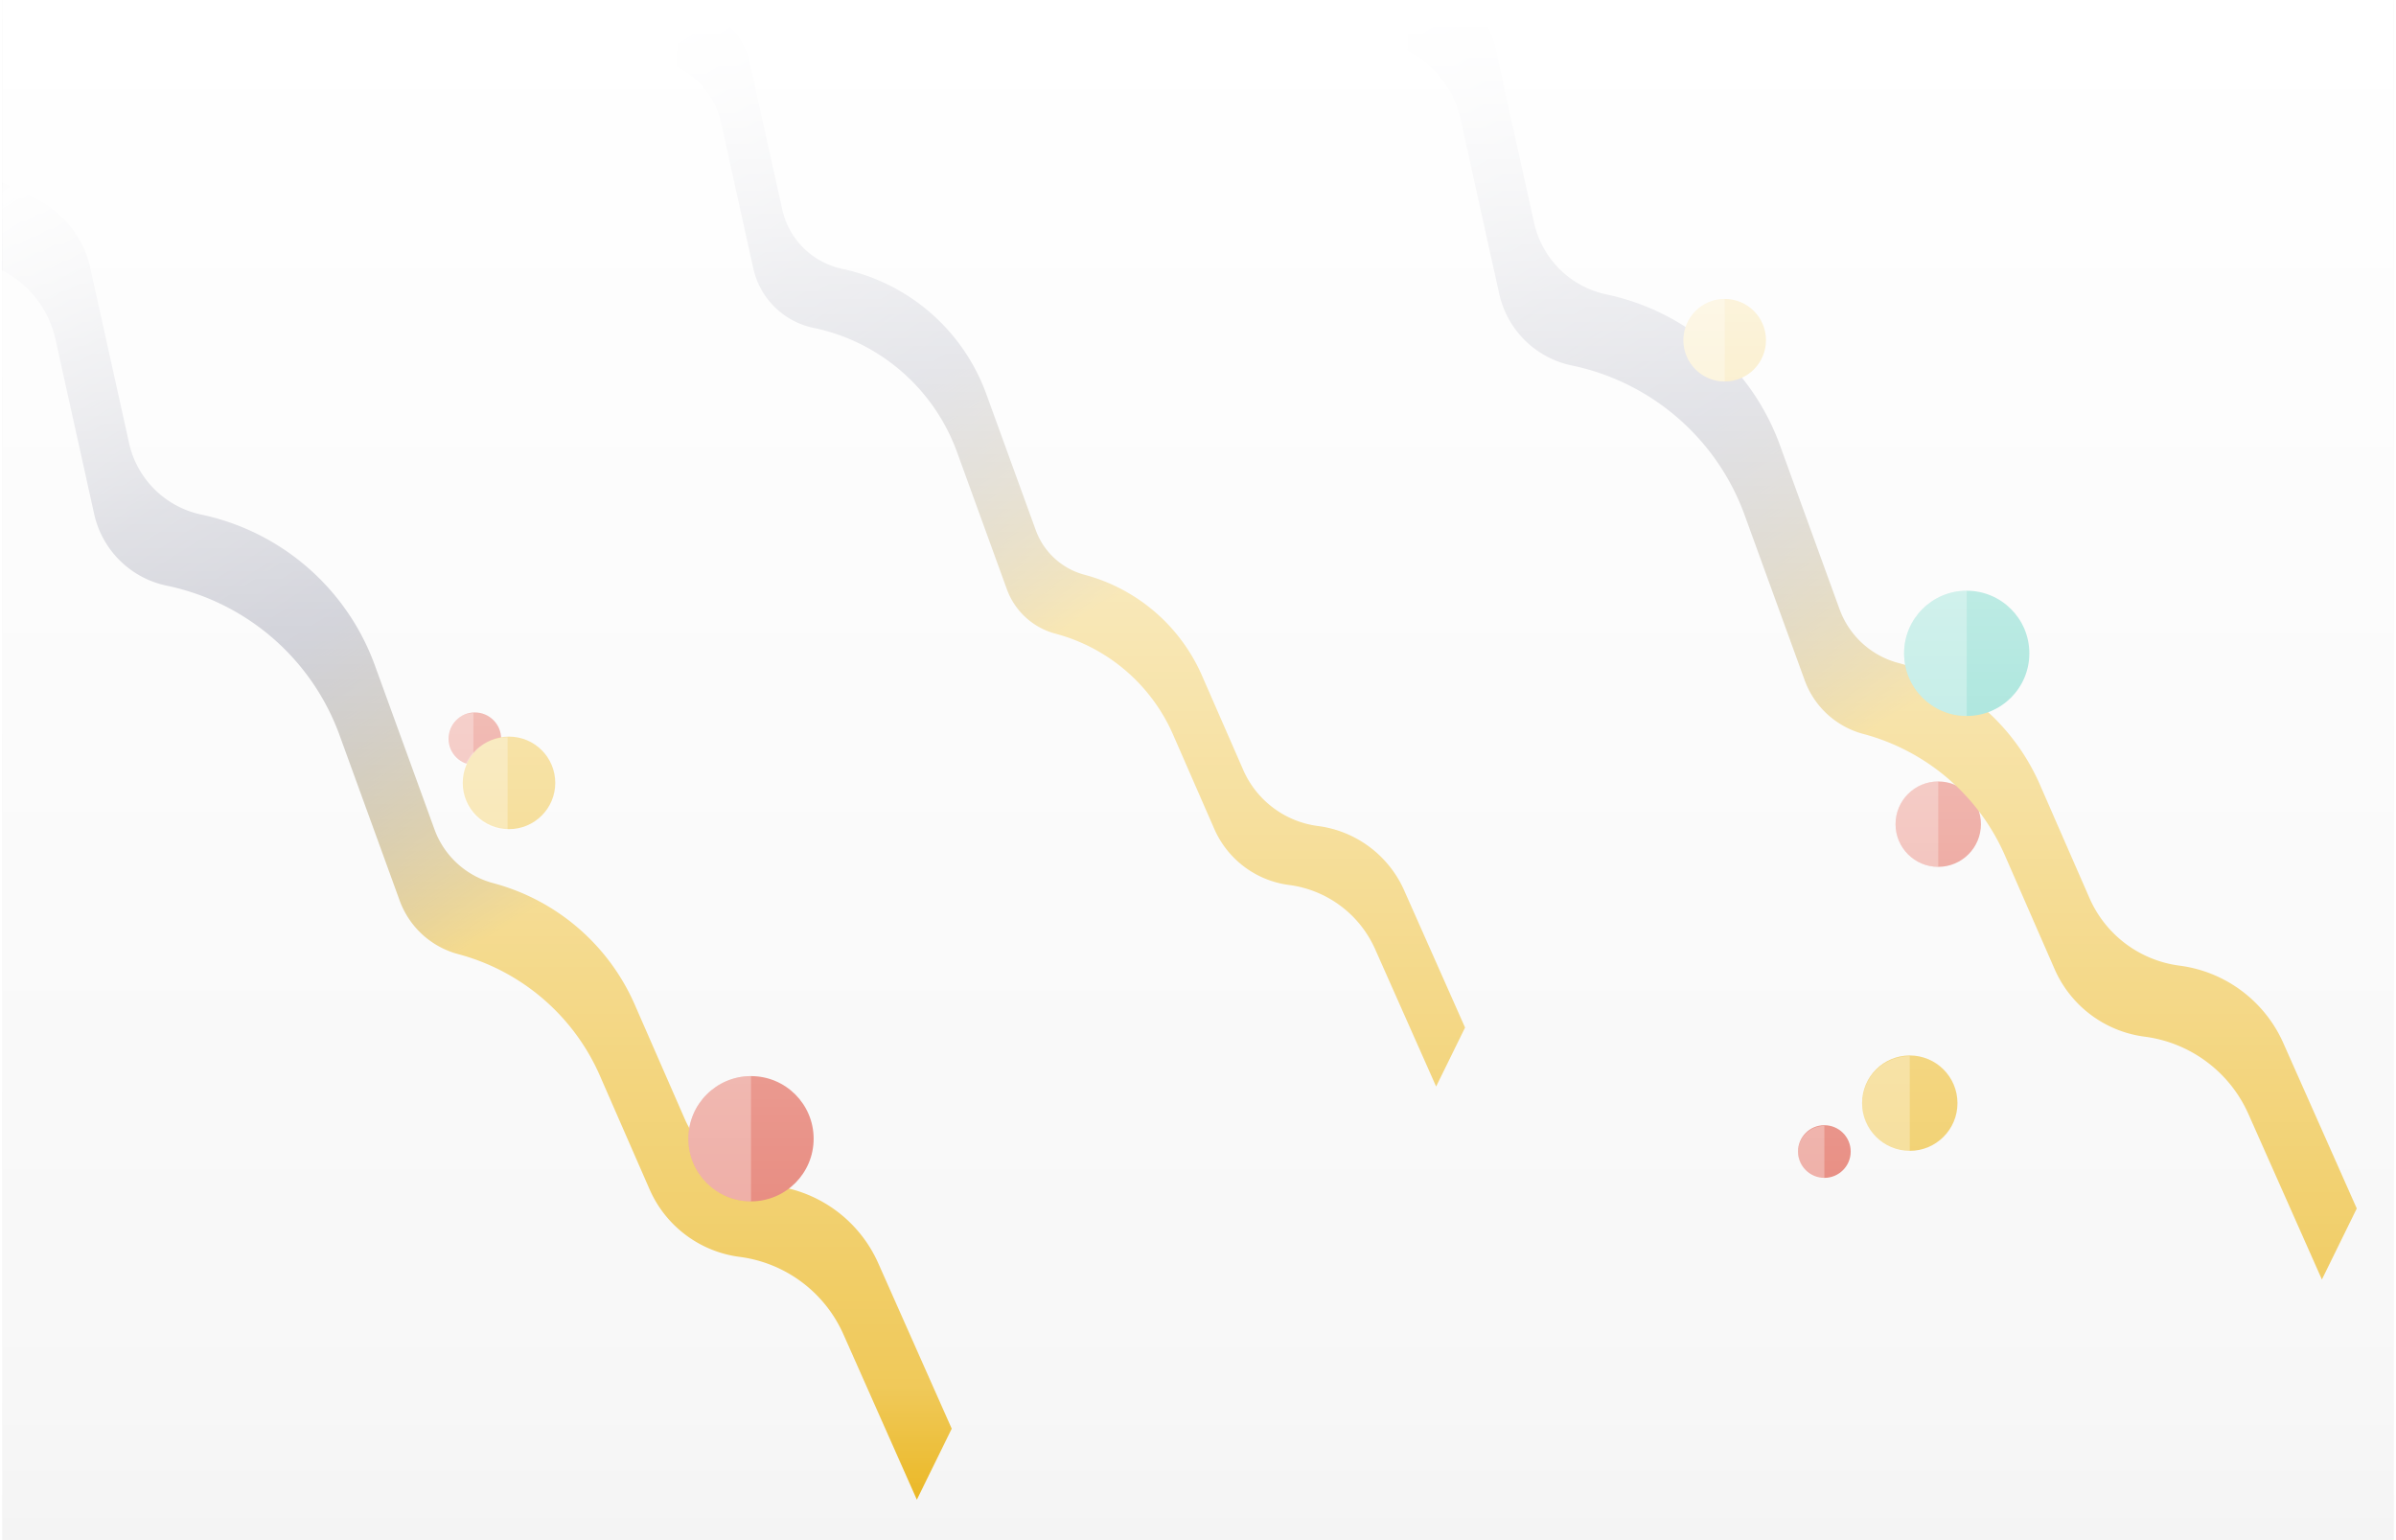 <svg width="1680" height="1080" data-name="Layer 1" viewBox="0 0 1680 1082" xmlns="http://www.w3.org/2000/svg" xmlns:xlink="http://www.w3.org/1999/xlink"><defs><radialGradient id="a" cx="-2030" cy="2260" r="1" gradientTransform="matrix(-60 0 0 60 -120000 -135000)" gradientUnits="userSpaceOnUse"><stop stop-color="#cc3047" offset="0"/><stop stop-color="#d94432" offset="1"/></radialGradient><radialGradient id="k" cx="-2050" cy="2270" gradientTransform="matrix(-37 0 0 37 -74500 -83200)" xlink:href="#a"/><radialGradient id="j" cx="-2050" cy="2270" gradientTransform="matrix(-37 0 0 37 -75400 -83500)" xlink:href="#a"/><radialGradient id="c" cx="-2020" cy="2260" r="1" gradientTransform="matrix(-67 0 0 67 -134000 -150000)" gradientUnits="userSpaceOnUse"><stop stop-color="#ec991c" offset="0"/><stop stop-color="#e9b213" offset="1"/></radialGradient><radialGradient id="i" cx="-2020" cy="2260" gradientTransform="matrix(-65 0 0 65 -131000 -146000)" xlink:href="#c"/><radialGradient id="h" cx="-2030" cy="2260" gradientTransform="matrix(-58 0 0 58 -116000 -131000)" xlink:href="#c"/><radialGradient id="g" cx="-2020" cy="2250" r="1" gradientTransform="matrix(-88 0 0 88 -176000 -198000)" gradientUnits="userSpaceOnUse"><stop stop-color="#41a38e" offset="0"/><stop stop-color="#21bca5" offset="1"/></radialGradient><radialGradient id="f" cx="-2020" cy="2250" gradientTransform="matrix(-88 0 0 88 -177000 -197000)" xlink:href="#a"/><radialGradient id="e" cx="-2030" cy="2260" r="1" gradientTransform="matrix(-60 0 0 60 -120000 -135000)" gradientUnits="userSpaceOnUse" xlink:href="#a"/><radialGradient id="d" cx="-2020" cy="2260" r="1" gradientTransform="matrix(-67 0 0 67 -134000 -150000)" gradientUnits="userSpaceOnUse" xlink:href="#c"/><linearGradient id="m" x1="616" x2="-42.8" y1="1100" y2="44.3" gradientUnits="userSpaceOnUse"><stop stop-color="#e9b213" offset="0"/><stop stop-color="#e9b213" offset=".1"/><stop stop-color="#e9b213" offset=".2"/><stop stop-color="#e9b213" offset=".3"/><stop stop-color="#e9b213" offset=".4"/><stop stop-color="#1f2348" stop-opacity=".6" offset=".6"/><stop stop-color="#1f2348" stop-opacity=".5" offset=".7"/><stop stop-color="#1f2348" stop-opacity=".3" offset=".8"/><stop stop-color="#1f2348" stop-opacity="0" offset=".9"/><stop stop-color="#fff" offset="1"/></linearGradient><linearGradient id="l" x1="840" x2="840" y1="1080" y2="-2.4" gradientTransform="matrix(1 0 0 -1 0 1080)" gradientUnits="userSpaceOnUse"><stop stop-color="#fff" offset="0"/><stop stop-color="#fff" stop-opacity=".3" offset=".9"/><stop stop-color="#fff" stop-opacity="0" offset="1"/></linearGradient><symbol id="b"><path d="M667 1030l-24.5 49.9-51.5-116a92.8 92.8 0 00-73-54.6 80.3 80.3 0 01-63.4-47.8l-34.4-78.7a151 151 0 00-99.9-86.2 60.3 60.3 0 01-41.2-37.9l-41.8-115a164.8 164.8 0 00-122-106A66 66 0 0164.5 387l-27-122A71.8 71.8 0 00.1 216.4v-62L23.7 166A71.8 71.8 0 0162 215.1l27 122a66 66 0 0050.8 50.7 166.3 166.3 0 01122 106l41.8 115a60.4 60.4 0 0041.2 37.9 151 151 0 0199.9 86.2l34.4 78.7a80.3 80.3 0 0063.4 47.8 92.8 92.8 0 0173 54.6z" fill="url(#m)"/></symbol><style>.cls-5{fill:#fff;opacity:.3;isolation:isolate}</style></defs><path d="M0 0h1680v1082H0z" fill="#f4f4f4"/><circle cx="1360" cy="579" r="30" fill="url(#e)"/><path class="cls-5" d="M1360 549a30 30 0 000 60z" fill="#fff" opacity=".3" style="isolation:isolate"/><circle cx="1280" cy="809" r="18.5" fill="url(#k)"/><path class="cls-5" d="M1280 791a18.5 18.5 0 000 37z" fill="#fff" opacity=".3" style="isolation:isolate"/><circle cx="332" cy="519" r="18.5" fill="url(#j)"/><path class="cls-5" d="M331 501a18.5 18.5 0 000 37z" fill="#fff" opacity=".3" style="isolation:isolate"/><circle cx="1340" cy="775" r="33.5" fill="url(#d)"/><path class="cls-5" d="M1340 742a33.5 33.5 0 000 67z" fill="#fff" opacity=".3" style="isolation:isolate"/><circle cx="356" cy="550" r="32.5" fill="url(#i)"/><use transform="translate(987 -181)" width="100%" height="100%" xlink:href="#b"/><path class="cls-5" d="M355 518a32.5 32.5 0 000 65z" fill="#fff" opacity=".3" style="isolation:isolate"/><circle cx="1210" cy="239" r="29" fill="url(#h)"/><path class="cls-5" d="M1210 210a29 29 0 000 58z" fill="#fff" opacity=".3" style="isolation:isolate"/><circle cx="1380" cy="459" r="44" fill="url(#g)"/><use transform="translate(0 -26.3)" width="100%" height="100%" xlink:href="#b"/><path class="cls-5" d="M1380 415a44 44 0 000 88z" fill="#fff" opacity=".3" style="isolation:isolate"/><circle cx="526" cy="800" r="44" fill="url(#f)"/><path class="cls-5" d="M526 756a44 44 0 000 88z" fill="#fff" opacity=".3" style="isolation:isolate"/><use transform="matrix(.83 0 0 .83 474 -133)" width="100%" height="100%" xlink:href="#b"/><path d="M0 0h1680v1082H0z" fill="url(#l)"/></svg>